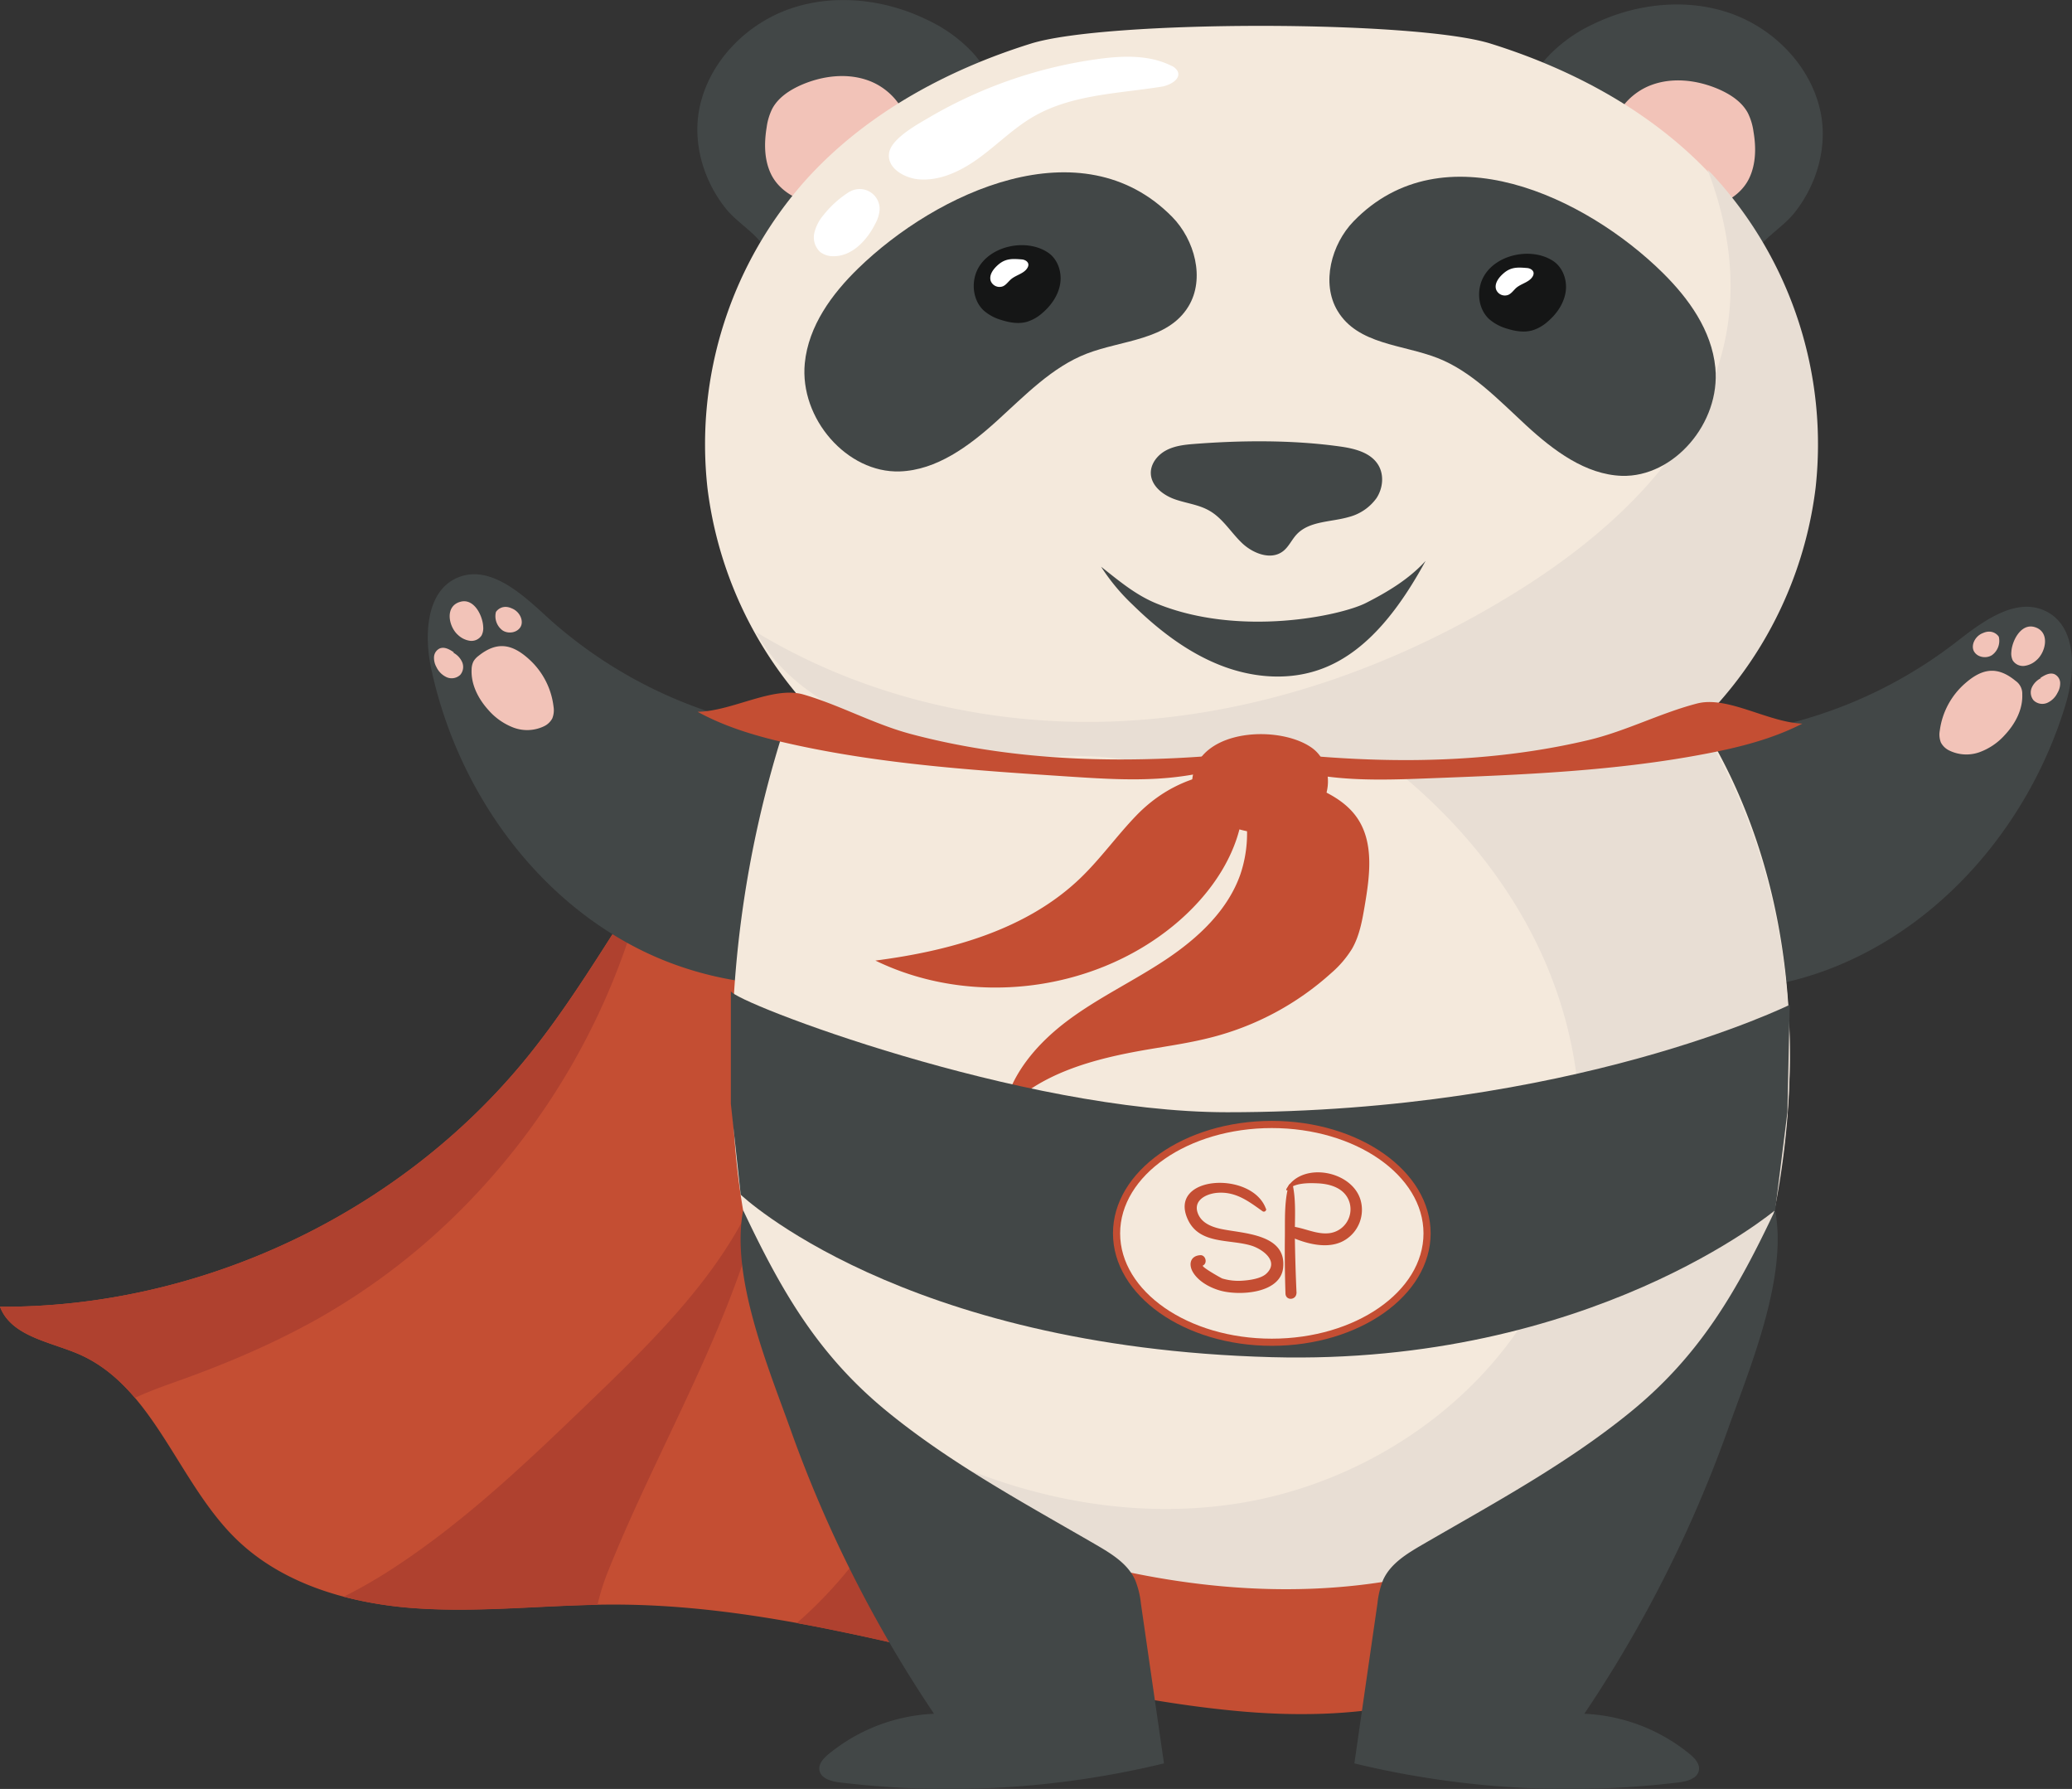 <svg xmlns="http://www.w3.org/2000/svg" viewBox="0 0 773.97 668.07"><rect x="0" y="0" width="773.97" height="668.07" fill="#333333" stroke="none"/><defs><style>.cls-1{fill:#c44e33;}.cls-2{fill:#af412f;}.cls-3{fill:#424747;}.cls-4{fill:#f2c3b8;}.cls-5{fill:#f4e9dc;}.cls-6{fill:#e8ded4;}.cls-7{fill:#151616;}.cls-8{fill:#fff;}</style></defs><g id="Слой_2" data-name="Слой 2"><g id="Layer_2" data-name="Layer 2"><path class="cls-1" d="M253.34,312c-19.67,27-35.37,56.89-56.45,82.84C149.56,453.15,75.08,488.39,0,488c4.18,11,18.45,13,29.27,17.62,28.13,12.11,36.93,47.59,58.82,69,17.69,17.31,43.17,24.39,67.87,26s49.46-1.48,74.21-1.4c78.84.24,154.18,32.72,232.7,39.82,40.67,3.68,85.47-1,115.21-29,14.45-13.6,24-31.55,31.69-49.86A330.76,330.76,0,0,0,624.6,351.05c-4.52-17.34-10.58-34.57-20.88-49.24-15.54-22.12-39.85-37-65.55-45.35s-52.95-10.8-80-12.09c-37.66-1.79-89.88-9-126.13,2.69C300,257.43,272.61,285.55,253.34,312Z"/><path class="cls-2" d="M227.28,586.42c21.26-52.85,53.19-102.53,61.14-158.94-9.2,38.32-38.88,67.83-67.27,95.16C198,544.92,174.69,567.34,147.84,585a187.85,187.85,0,0,1-19.45,11.29A145.93,145.93,0,0,0,156,600.66c22.36,1.49,44.78-.92,67.19-1.34A82.24,82.24,0,0,1,227.28,586.42Z"/><path class="cls-2" d="M29.27,505.62c8.52,3.67,15.26,9.49,21.14,16.41,5.42-2.57,11.21-4.57,16.84-6.59,18-6.44,35.62-14,52.23-23.38a247.52,247.52,0,0,0,54.79-42.39,260.11,260.11,0,0,0,63.27-107.76c.58-2,1.8-6.2,3-11.19-14.2,21.63-27.29,44-43.6,64.11C149.56,453.11,75.08,488.35,0,488,4.18,499,18.45,501,29.27,505.62Z"/><path class="cls-2" d="M398.6,602.46c16.72-43.79,32.49-89.72,28.57-136.43-.84-10-13.59-15.29-23.1-12.15S388,465.6,382.58,474c-18,27.9-30.7,58.94-48.08,87.26-10.1,16.47-22.29,32.31-36.89,44.87,30.51,5.53,60.77,13.49,91.19,20.35C392.36,618.6,395.52,610.51,398.6,602.46Z"/><path class="cls-3" d="M203.71,229.83c-9.23-8.52-20.94-18.91-32.58-14.2-12,4.88-12.78,21.62-10,34.33,9.42,43.74,37.4,84.08,77.29,104.33s91.33,18.19,127.1-8.68c11-8.29,21.07-20.2,20.73-34-1-38.58-52.73-35.82-79.17-37.48A170.13,170.13,0,0,1,203.71,229.83Z"/><path class="cls-4" d="M206.77,263.91a8.2,8.2,0,0,1-.48,4.4,6.83,6.83,0,0,1-3.17,2.95,14.56,14.56,0,0,1-11.28.47,23.55,23.55,0,0,1-9.41-6.59c-3.8-4.19-6.59-9.64-6.26-15.28a6.8,6.8,0,0,1,.72-2.92,7.07,7.07,0,0,1,1.84-2c6.82-5.46,12.41-4.54,18.67,1.05A28.34,28.34,0,0,1,206.77,263.91Z"/><path class="cls-4" d="M180.5,234.16a5.93,5.93,0,0,1-.61,3.14,4.53,4.53,0,0,1-4.35,2,8.21,8.21,0,0,1-4.46-2.18c-3.54-3.11-5.08-10.86,1-12.42C177.16,223.39,180.36,230.06,180.5,234.16Z"/><path class="cls-4" d="M169.23,243.7a7.28,7.28,0,0,1,3.41,3.58,4.57,4.57,0,0,1-.71,4.73,4.67,4.67,0,0,1-5.1.89,7.94,7.94,0,0,1-3.82-3.81,7,7,0,0,1-.88-3.84,3.73,3.73,0,0,1,2.17-3.11c1.8-.71,3.75.44,5.33,1.54Z"/><path class="cls-4" d="M185.23,228.61c.06-.28,2.17-3.15,5.94-1.41,3,1.16,4.56,4.68,3.28,6.9s-4.61,2.73-6.74,1.31A6.58,6.58,0,0,1,185.23,228.61Z"/><path class="cls-3" d="M730.7,239.77c9.91-7.72,22.43-17.11,33.65-11.45,11.6,5.86,10.94,22.6,7.16,35-13,42.81-44.24,80.69-85.68,97.57s-92.51,10.56-125.93-19.19c-10.31-9.17-19.33-21.87-17.85-35.58,4.16-38.38,55.52-31.33,82-30.79A170.15,170.15,0,0,0,730.7,239.77Z"/><path class="cls-4" d="M724.58,272.86a8.13,8.13,0,0,0,.41,4.41,6.89,6.89,0,0,0,3.13,3,14.54,14.54,0,0,0,11.27.64,23.36,23.36,0,0,0,9.5-6.45c3.86-4.12,6.75-9.53,6.5-15.18a5.78,5.78,0,0,0-2.48-5c-6.74-5.57-12.35-4.73-18.68.76A28.28,28.28,0,0,0,724.58,272.86Z"/><path class="cls-4" d="M751.31,243.52a5.78,5.78,0,0,0,.55,3.15,4.54,4.54,0,0,0,4.32,2,8.22,8.22,0,0,0,4.5-2.11c3.59-3.06,5.24-10.78-.83-12.43C754.81,232.8,751.51,239.42,751.31,243.52Z"/><path class="cls-4" d="M762.42,253.23a7.3,7.3,0,0,0-3.46,3.52,4.6,4.6,0,0,0,.63,4.75,4.68,4.68,0,0,0,5.09,1,7.86,7.86,0,0,0,3.87-3.76,6.88,6.88,0,0,0,1-3.82,3.75,3.75,0,0,0-2.13-3.15c-1.78-.73-3.75.39-5.35,1.46Z"/><path class="cls-4" d="M746.65,237.9c0-.29-2.12-3.18-5.92-1.5-3,1.11-4.62,4.61-3.37,6.85s4.56,2.79,6.71,1.41A6.57,6.57,0,0,0,746.65,237.9Z"/><path class="cls-5" d="M293.56,270a408.79,408.79,0,0,0-19.64,148.31c2.38,45.07,14,92.83,48.22,123.83C341.29,559.49,366,570.08,391,577.76c42.62,13.1,88.39,18.6,132.14,10.42s85.3-30.93,110.56-66.22c17.82-24.89,26.93-54.78,31.49-84.78,7.42-48.84,3.12-100.16-17.9-145.39S587.52,208,539.15,191.25c-20.31-7-41.81-10.17-63.26-12.07-40.18-3.57-80.46-1.69-116.11,17.73-11.5,6.27-26.2,10.18-36.19,18.38C307.8,228.25,299.6,251.54,293.56,270Z"/><path class="cls-3" d="M679.92,41.26c-3.78-17-17.7-31-34.24-36.53s-35.17-3.28-50.83,4.41a55.28,55.28,0,0,0-16.93,12.28c-15.57,17.28-13.59,46.18,1.5,63.88,12.72,14.92,52,33.3,70.62,18.58,3.52-2.79,4.12-7.82,6.77-11.28,3.85-5,9.64-8.25,13.63-13.31C678.76,68.73,682.86,54.54,679.92,41.26Z"/><path class="cls-4" d="M653.37,66.61C655.94,61.27,656,55,655,49.18a22.5,22.5,0,0,0-2.08-6.93c-2.27-4.28-6.62-7.07-11.07-9-7.94-3.39-17.15-4.5-25.22-1.42S602.07,42.72,602,51.35c0,6.35,3.31,12.4,8,16.68s10.61,7,16.65,9C635.91,80.05,648.91,75.88,653.37,66.61Z"/><path class="cls-3" d="M261.44,39.61c3.77-17,17.7-31,34.24-36.53S330.85-.2,346.51,7.49a55.25,55.25,0,0,1,16.93,12.27C379,37.05,377,66,361.94,83.65c-12.72,14.91-52,33.3-70.62,18.58-3.53-2.79-4.12-7.82-6.77-11.29-3.85-5-9.65-8.24-13.63-13.3C262.6,67.08,258.49,52.89,261.44,39.61Z"/><path class="cls-4" d="M288,65c-2.57-5.34-2.59-11.58-1.63-17.43a22.37,22.37,0,0,1,2.08-6.94c2.27-4.27,6.61-7.06,11.07-9,7.93-3.39,17.15-4.5,25.21-1.43s14.57,10.86,14.62,19.49c0,6.36-3.31,12.4-8,16.69s-10.61,7-16.65,9C305.45,78.4,292.45,74.23,288,65Z"/><path class="cls-5" d="M640.38,66.66c-22.19-24.32-52.18-40.57-83.6-50.38-28.3-8.83-143.39-8.83-171.69,0-31.42,9.81-61.42,26.06-83.6,50.38a148.3,148.3,0,0,0-37.22,115.65,148.29,148.29,0,0,0,63,103.87c25.94,17.65,56.91,26.5,87.88,31.56,18.44,3,93.11,3,111.55,0,31-5.06,61.94-13.91,87.88-31.56a148.29,148.29,0,0,0,63-103.87A148.34,148.34,0,0,0,640.38,66.66Z"/><path class="cls-3" d="M320.54,100.26c-9.77,9.5-18.54,21.42-19.92,35.38-2,20.72,15.82,41.06,35.47,40.41,13.75-.46,25.87-9.42,36.33-18.9s20.58-20.09,33.51-25.08c13.32-5.13,30.32-5,38-17.64,6.3-10.35,2.31-24.92-6.08-33.44C404,46.59,349.82,71.77,320.54,100.26Z"/><path class="cls-6" d="M637.82,63.31c7.39,19.23,10.68,39.7,7.26,59.92-7.06,41.7-40.76,73.85-76.5,96.45C522.37,248.9,469,267.73,414.33,269.47c-46,1.46-92.77-9.67-132-33.5,11.07,19.94,25.73,25.36,44.6,38.19,25.94,17.65,61.28,4.33,92.24,9.39,18.45,3,95.41,3.27,113.86.26,31-5.07,82.15,2.37,82.15,2.37a148.33,148.33,0,0,0,63-103.87A148.34,148.34,0,0,0,641,66.66C640,65.52,638.9,64.41,637.82,63.31Z"/><path class="cls-3" d="M445.94,165.8c-3.6.28-7.3.72-10.47,2.45s-5.74,5-5.59,8.63c.19,4.62,4.55,8,8.9,9.55s9.12,2,13.12,4.38c4.92,2.86,7.93,8.08,12.05,12s10.87,6.53,15.36,3c2.1-1.64,3.19-4.24,5-6.19,4.73-5.11,12.77-4.6,19.46-6.53A18.38,18.38,0,0,0,514.19,186c2.36-3.61,2.89-8.54.7-12.26-2.87-4.85-9.12-6.3-14.7-7.05C482.57,164.26,463.66,164.42,445.94,165.8Z"/><path class="cls-7" d="M365.43,100.09c-2.78,5-2.17,11.93,2,15.85a17.35,17.35,0,0,0,6.54,3.54c3.12,1,6.51,1.58,9.66.69a15.6,15.6,0,0,0,5.7-3.25c3.37-2.87,6.06-6.74,6.71-11.11s-1-9.22-4.76-11.61C383.27,89,370.1,91.71,365.43,100.09Z"/><path class="cls-8" d="M373.07,98.69c-1.88,1.56-3.73,3.89-3,6.21a3.52,3.52,0,0,0,4.59,2c1.24-.56,2-1.79,3.05-2.66,1.94-1.62,4.9-2.08,6.12-4.29a2.23,2.23,0,0,0,.31-1.15c-.06-1.14-1.32-1.83-2.45-1.92C378.4,96.63,375.81,96.42,373.07,98.69Z"/><path class="cls-1" d="M475.07,280a116.3,116.3,0,0,1-37.63,10.38c-12.73,1.28-25.57.44-38.33-.39-34.54-2.26-69.23-4.55-103-12-12.27-2.7-24.52-6.14-35.54-12.18,12.92-.17,28.2-9.72,39.52-6.46,13.62,3.94,26.33,11.09,40.25,14.79,28.17,7.48,57.49,10,86.57,9.39q12.11-.24,24.18-1.16C457.79,281.82,469,282.8,475.07,280Z"/><path class="cls-1" d="M445.46,290.23c-.7,4.42,1.19,9,4.26,12.23a26.9,26.9,0,0,0,11.44,6.72c6.31,2.07,13.23,2.74,19.6.88s12.1-6.5,14.34-12.75.44-14-4.91-17.92C478.37,270.73,448.38,271.84,445.46,290.23Z"/><path class="cls-1" d="M424.42,304.59c-7.27,7.54-13.38,16.17-20.94,23.42C383.3,347.35,354.7,355.12,327,358.72c35.41,17.22,80.6,12,111.12-12.89,14.05-11.46,25.39-27.66,26.37-45.77a47.74,47.74,0,0,1-1.13,26.36c-4.71,13.56-15.86,23.91-27.8,31.88S410.49,372.44,399,381s-21.67,20.23-24.24,34.35c13.43-14.66,34.07-20,53.67-23.37,8.2-1.4,16.44-2.57,24.48-4.68a105.8,105.8,0,0,0,44.29-23.86,39,39,0,0,0,7.84-9.13c2.81-4.89,3.81-10.6,4.75-16.16,1.88-11.05,3.51-23.36-2.78-32.63-4.2-6.18-11.23-9.81-18.22-12.45C465.75,284.36,441.85,286.52,424.42,304.59Z"/><path class="cls-6" d="M626.85,258.78c-39.6-2-80,15.37-120.49,17.76,30.09,20.33,55.53,48.2,70.25,81.4s18.18,71.8,6.7,106.25c-17.24,51.75-67.44,89-121.34,97.32s-109.91-9.84-153.5-42.62L297.2,507.64c-.72,0-1.43.09-2.14.17a125.32,125.32,0,0,0,27.13,35.79C341.34,560.94,366,571.53,391,579.21c42.62,13.11,88.39,18.6,132.15,10.42s85.29-30.93,110.55-66.22c17.82-24.89,26.93-54.78,31.49-84.78,7.42-48.84,3.12-100.16-17.9-145.39A200.84,200.84,0,0,0,626.85,258.78Z"/><path class="cls-3" d="M591.8,640a66.58,66.58,0,0,1,39.42,15.08c1.84,1.52,3.75,3.56,3.41,5.91-.46,3.13-4.34,4.25-7.49,4.63a340.92,340.92,0,0,1-121.23-7.09q4.3-29.87,8.62-59.73a32.61,32.61,0,0,1,2.13-8.81c2.72-6,8.72-9.69,14.4-13,26.73-15.51,54.15-30.24,78.09-49.77,26.21-21.39,39.83-45.54,53.93-75.28,4.77,25.11-9.41,58.74-17.68,81.94A476.56,476.56,0,0,1,591.8,640Z"/><path class="cls-3" d="M273,370.12c1,4.11,108.35,45.24,185.41,45.24,128.77,0,210.12-40.13,210.12-40.13l-.87,40.13-4.57,36.56s-69,58.1-188,54.91c-138.64-3.71-198.41-60.68-198.41-60.68L273,412.22Z"/><path class="cls-5" d="M533.07,460.6c0,22.45-26,40.65-58,40.65s-58-18.2-58-40.65,26-40.66,58-40.66S533.07,438.14,533.07,460.6Z"/><path class="cls-1" d="M475.07,502.59c-32.71,0-59.33-18.84-59.33-42s26.62-42,59.33-42,59.33,18.84,59.33,42S507.79,502.59,475.07,502.59Zm0-81.32c-31.24,0-56.66,17.64-56.66,39.33s25.42,39.32,56.66,39.32,56.66-17.64,56.66-39.32S506.32,421.27,475.07,421.27Z"/><path class="cls-1" d="M472.87,451.42c-5.11-14.32-36.83-12.6-29.17,4,4.35,9.42,15.65,7.24,23.79,9.77,3.95,1.23,10.61,5.8,5.47,10.51-2,1.8-6.12,2.37-8.68,2.55a21.09,21.09,0,0,1-7.7-.8c-.4-.12-8.08-4.46-7.24-4.85,1.83-.89,1-4-1-3.86-3.8.25-4.48,3.56-2.63,6.52,2.18,3.48,6.53,5.76,10.37,6.78,7.1,1.88,22.24,1,23.23-8.63,1.31-12.69-15-12.72-23.19-14.46-3.21-.69-6.79-2-8.36-5.12-2.69-5.42,2.76-8.12,7.22-8.4,6.79-.42,11.49,3.23,16.69,6.94a.86.86,0,0,0,1.25-1Z"/><path class="cls-1" d="M481.37,442.7c-1.7,6.11-1.34,13-1.42,19.32-.09,7,0,14,.22,21,.09,3,4.48,2.49,4.07-.55-.11-.93-.25-1.86-.43-2.77-.37-2.07-3.21-1.33-3.4.46-.12.95-.2,1.9-.24,2.86h4.14q-.48-10.5-.63-21c-.08-6.33.53-13.1-.75-19.32a.81.81,0,0,0-1.56,0Z"/><path class="cls-1" d="M481,444.47c2.3-2.83,8-2.71,11.24-2.56,5.05.23,10.44,2,11.93,7.39a9,9,0,0,1-8.28,11.28c-4.44.29-8.73-2-13.09-2.53-1.93-.23-2.75,2.92-1,3.71,6.07,2.73,14.52,5.08,20.63,1.3a13.22,13.22,0,0,0,5.8-14.88c-3.21-11.14-22.1-14.53-27.74-4.1-.16.3.27.68.51.39Z"/><path class="cls-1" d="M458.4,278.63A116,116,0,0,0,495.74,290c12.69,1.63,25.54,1.14,38.33.65,34.58-1.32,69.33-2.66,103.31-9.2,12.34-2.37,24.68-5.47,35.86-11.21-12.91-.52-27.92-10.48-39.33-7.52-13.72,3.56-26.62,10.36-40.64,13.68-28.36,6.71-57.73,8.4-86.79,7-8.06-.38-16.11-1-24.14-1.81C475.63,281,464.41,281.65,458.4,278.63Z"/><path class="cls-3" d="M348.9,640a66.58,66.58,0,0,0-39.42,15.08c-1.84,1.52-3.75,3.56-3.41,5.91.46,3.13,4.34,4.25,7.48,4.63a341,341,0,0,0,121.24-7.09q-4.31-29.87-8.62-59.73A32.26,32.26,0,0,0,424,590c-2.71-6-8.71-9.69-14.39-13-26.73-15.51-54.15-30.24-78.09-49.77-26.22-21.39-39.83-45.54-53.93-75.28C272.85,477,287,510.66,295.3,533.86A476.13,476.13,0,0,0,348.9,640Z"/><path class="cls-3" d="M621.13,101.92c9.61,9.5,18.25,21.41,19.61,35.38,2,20.71-15.58,41-34.93,40.4-13.55-.46-25.48-9.42-35.78-18.9s-20.27-20.09-33-25.08c-13.11-5.13-29.86-5-37.41-17.64-6.2-10.34-2.27-24.92,6-33.44C539,48.24,592.29,73.43,621.13,101.92Z"/><path class="cls-7" d="M554.21,103.29c-2.79,5-2.18,11.93,2,15.84a17.34,17.34,0,0,0,6.55,3.55c3.11,1,6.5,1.58,9.65.69a15.4,15.4,0,0,0,5.7-3.26c3.37-2.86,6.06-6.73,6.72-11.11s-1.05-9.21-4.77-11.6C572.05,92.24,558.87,94.91,554.21,103.29Z"/><path class="cls-8" d="M561.85,101.89c-1.88,1.56-3.74,3.89-3,6.21a3.5,3.5,0,0,0,4.58,2c1.24-.56,2-1.78,3-2.65,1.94-1.62,4.91-2.08,6.12-4.29a2.29,2.29,0,0,0,.31-1.16c-.06-1.13-1.31-1.83-2.44-1.91C567.17,99.83,564.58,99.62,561.85,101.89Z"/><path class="cls-3" d="M510.3,225.14c8-4.08,15.95-8.81,22.21-15.67-9.22,16.87-21.16,33.38-38,40-12.29,4.85-26.09,3.85-38.4-.93s-23.26-13.13-33-22.69a76,76,0,0,1-11.81-14.21c6.74,5.31,12.93,10.58,20.82,13.78C463,238,500.77,230,510.3,225.14Z"/><path class="cls-8" d="M343.53,67c8.25.54,16.13-3.51,22.77-8.44s12.56-10.86,19.71-15c14.27-8.28,31.57-8.59,47.87-11.19,3.21-.51,7.41-2.86,6-5.8a4.92,4.92,0,0,0-2.47-2.08c-8.38-4.11-18.23-3.69-27.48-2.42a170.71,170.71,0,0,0-62.76,21.74c-4.22,2.48-13.88,7.7-15,13C330.92,62.92,338.29,66.7,343.53,67Z"/><path class="cls-8" d="M317.48,71.5a38.41,38.41,0,0,0-9.83,8.76,16,16,0,0,0-3.49,6.82,7.48,7.48,0,0,0,2.18,7,7.86,7.86,0,0,0,4.81,1.6c7,.16,12.65-5.84,15.79-12.11a12.84,12.84,0,0,0,1.64-5.43A7.45,7.45,0,0,0,315.65,73Z"/></g></g></svg>